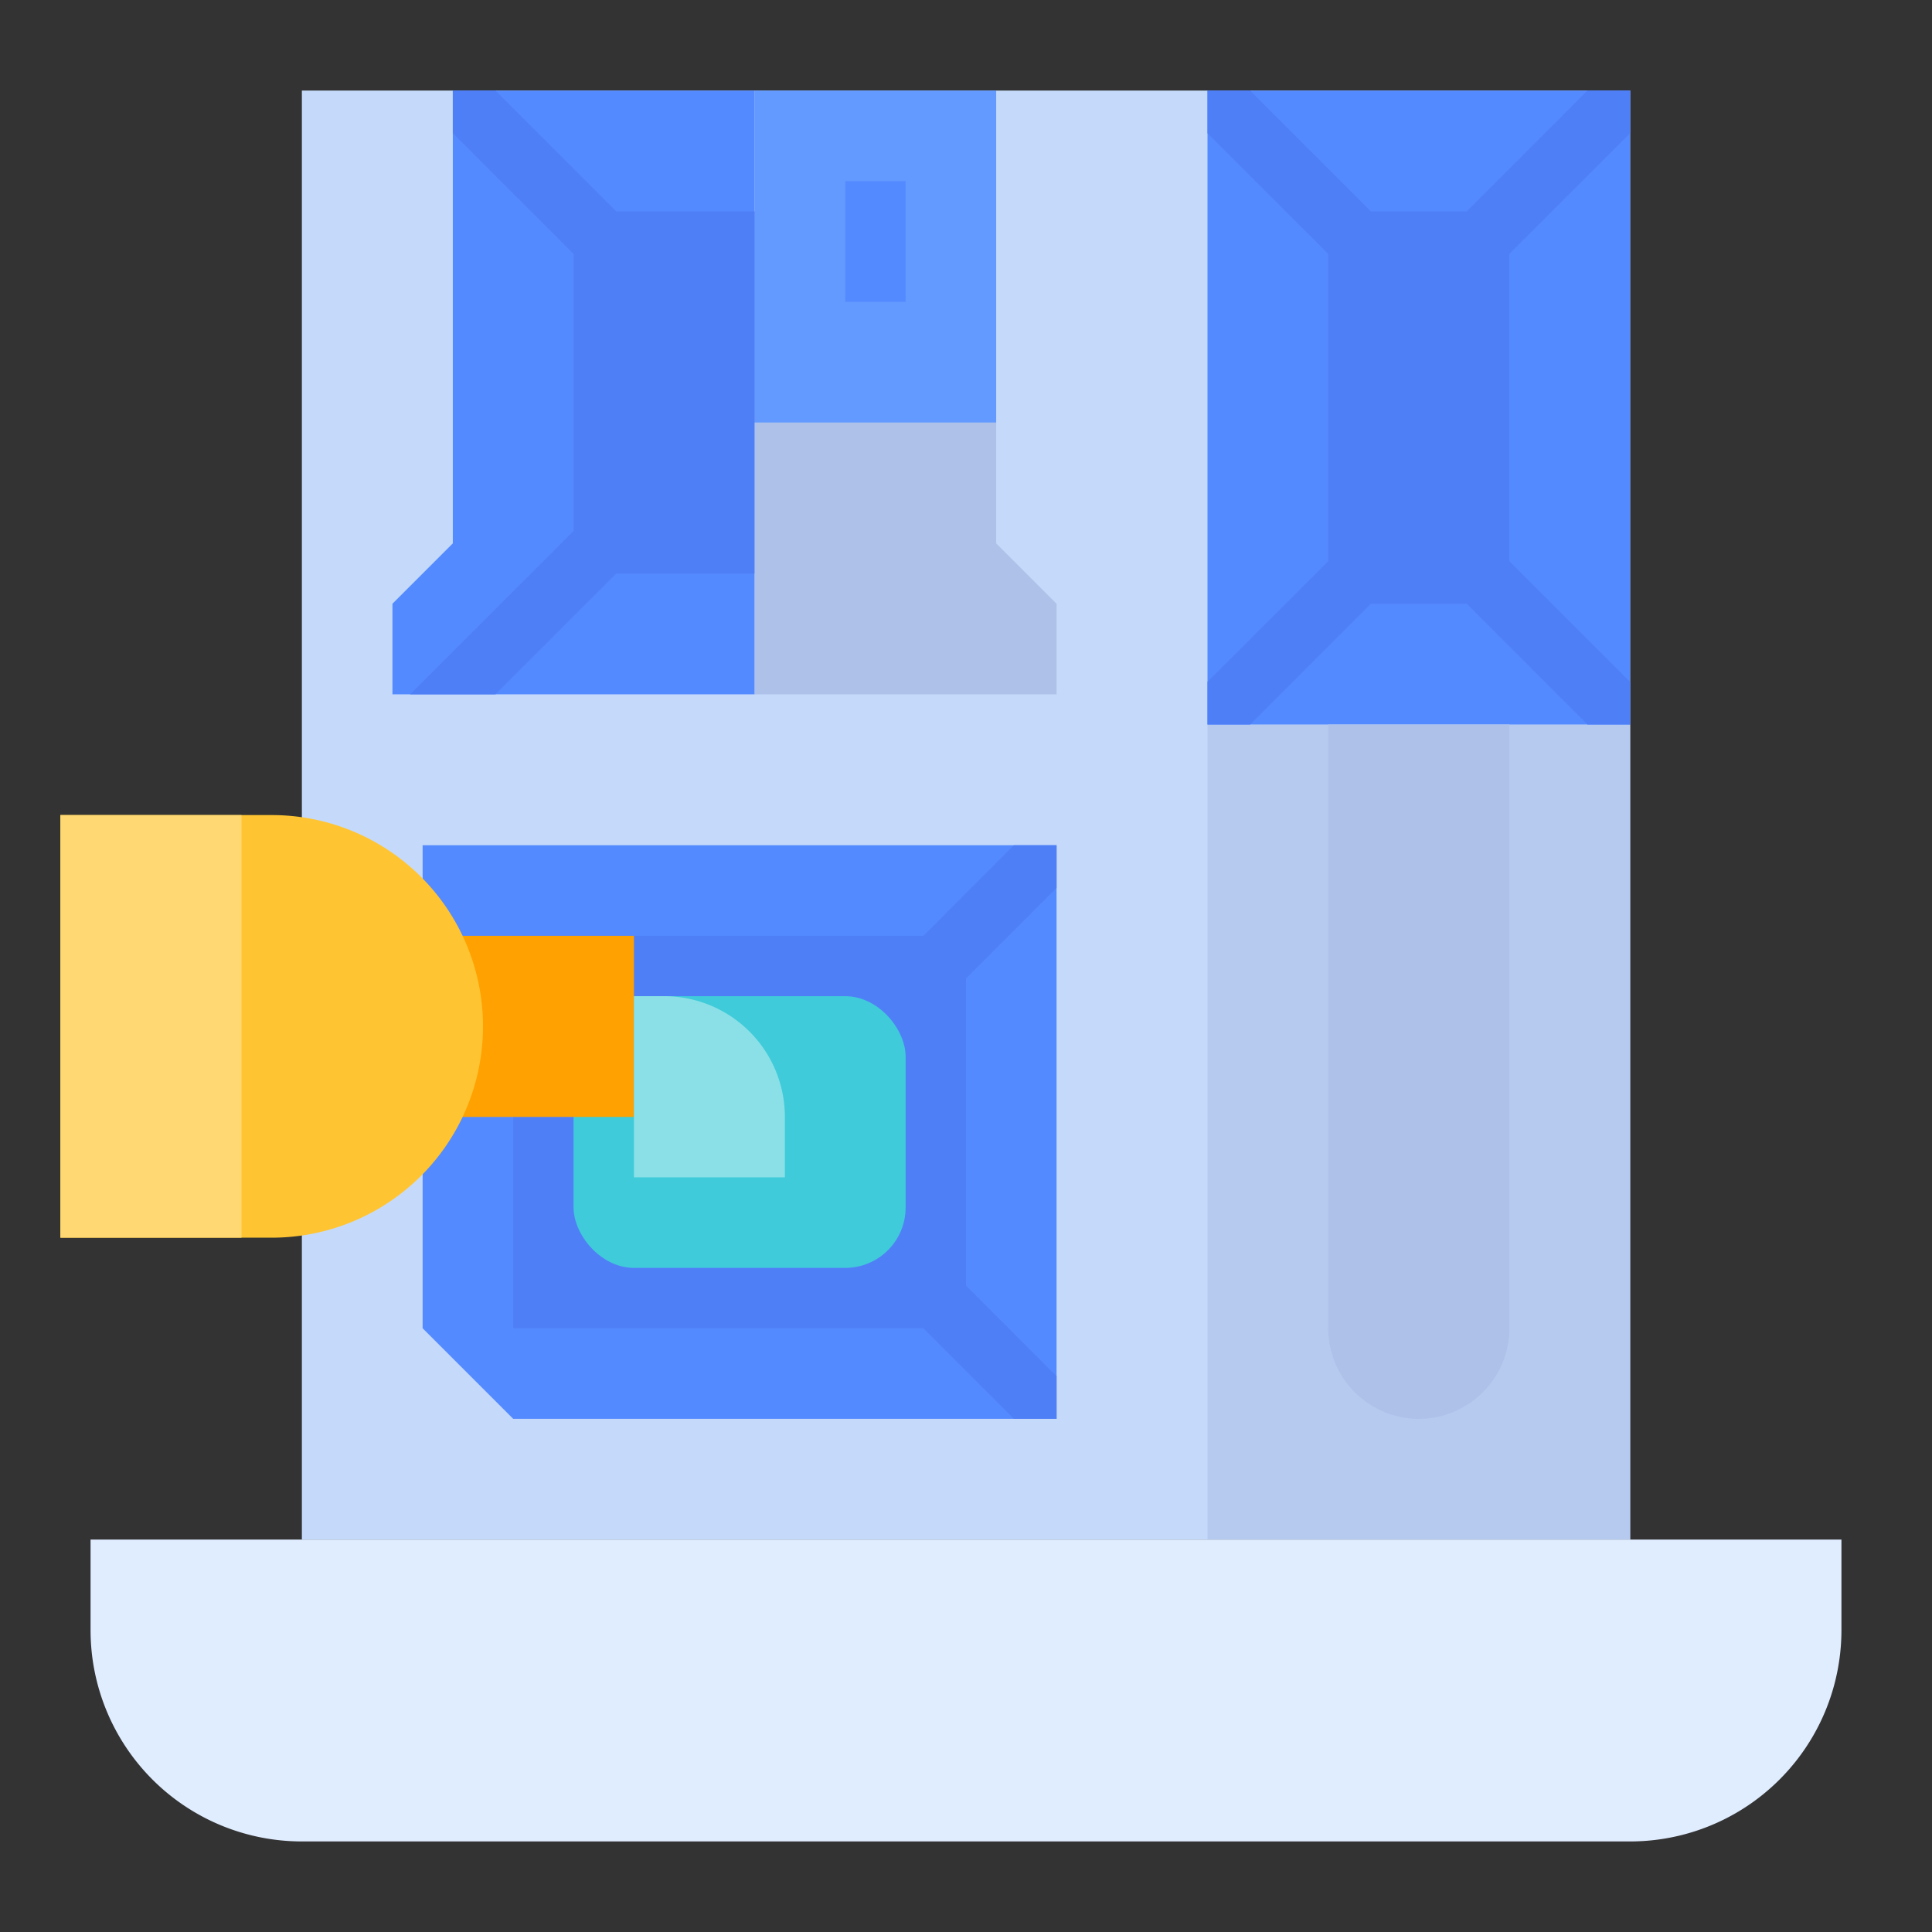 <svg id="flat" height="512" viewBox="0 0 512 512" width="512" xmlns="http://www.w3.org/2000/svg"><rect x="0" y="0" width="512" height="512" fill="#333333" stroke="none"/><path d="m80 24h352v384h-352z" fill="#c5dafa"/><path d="m280 224v152h-144l-24-24v-128z" fill="#548aff"/><path d="m280 235.32v-11.32h-11.32l-23.992 24h-108.688v104h108.688l23.992 24h11.32v-11.32l-24-23.992v-81.375z" fill="#4f7ff7"/><rect fill="#3fcbd9" height="72" rx="16" width="88" x="152" y="264"/><path d="m320 192h112v216h-112z" fill="#b6caf0"/><path d="m320 24h112v168h-112z" fill="#548aff"/><path d="m24 408h464a0 0 0 0 1 0 0v24a56 56 0 0 1 -56 56h-352a56 56 0 0 1 -56-56v-24a0 0 0 0 1 0 0z" fill="#e0edff"/><path d="m200 24v160h-96v-24l16-16v-120z" fill="#548aff"/><path d="m200 24h64v88h-64z" fill="#639aff"/><path d="m224 48h16v32h-16z" fill="#548aff"/><path d="m200 56v96h-36.69l-31.99 32h-22.64l43.32-43.31v-73.38l-32-31.99v-11.32h11.32l31.99 32z" fill="#4f7ff7"/><path d="m400 67.31v81.38l32 31.99v11.32h-11.32l-31.99-32h-25.38l-31.99 32h-11.32v-11.32l32-31.99v-81.38l-32-31.99v-11.32h11.32l31.99 32h25.38l31.99-32h11.32v11.32z" fill="#4f7ff7"/><path d="m400 192v160a24 24 0 0 1 -24 24 24 24 0 0 1 -24-24v-160z" fill="#aec1e8"/><path d="m264 112v32l16 16v24h-80v-72z" fill="#aec1e8"/><path d="m112 248h56v48h-56z" fill="#ffa100"/><path d="m168 312v-48h8a32 32 0 0 1 32 32v16z" fill="#8be0e8"/><path d="m16 216h56a56 56 0 0 1 56 56v0a56 56 0 0 1 -56 56h-56z" fill="#ffc431"/><path d="m16 216h48v112h-48z" fill="#ffd873"/></svg>